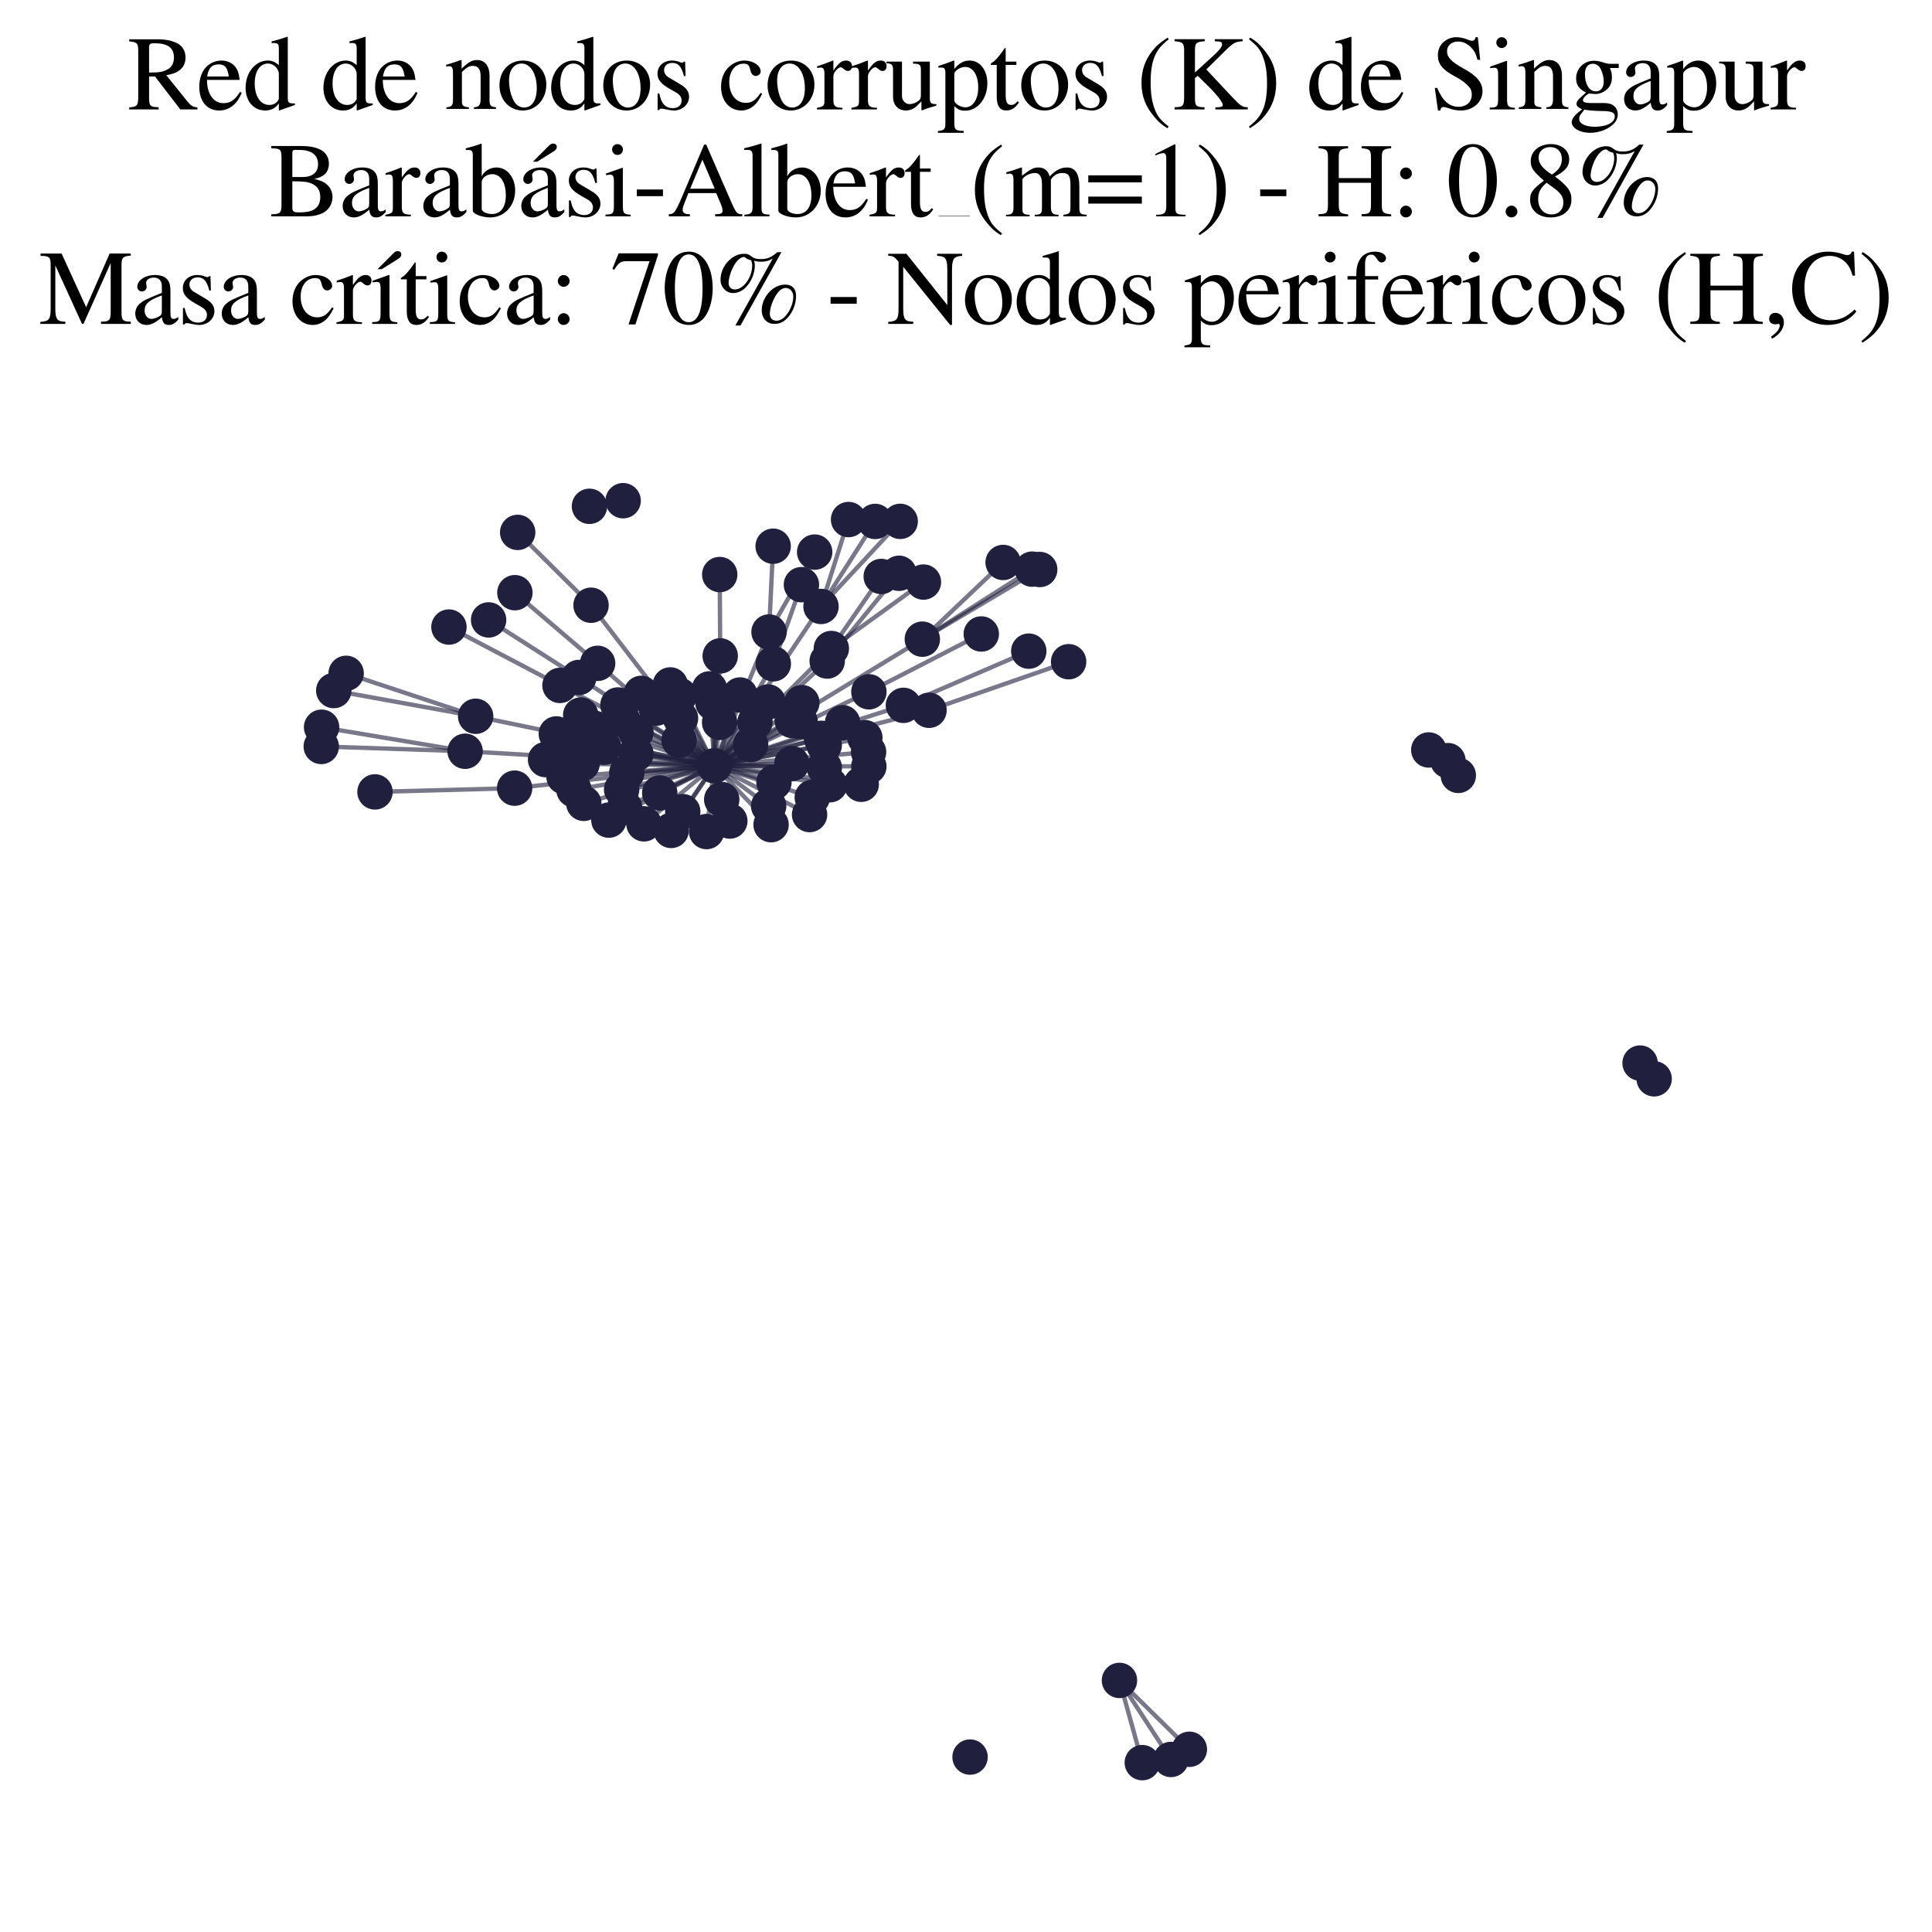 <?xml version="1.0" encoding="utf-8" standalone="no"?>
<!DOCTYPE svg PUBLIC "-//W3C//DTD SVG 1.1//EN"
  "http://www.w3.org/Graphics/SVG/1.1/DTD/svg11.dtd">
<svg xmlns:xlink="http://www.w3.org/1999/xlink" width="178.023pt" height="178.045pt" viewBox="0 0 178.023 178.045" xmlns="http://www.w3.org/2000/svg" version="1.1">
 <defs>
  <style type="text/css">*{stroke-linejoin: round; stroke-linecap: butt}</style>
 </defs>
 <g id="figure_1">
  <g id="patch_1">
   <path d="M 0 178.045 
L 178.023 178.045 
L 178.023 0 
L 0 0 
z
" style="fill: #ffffff"/>
  </g>
  <g id="axes_1">
   <g id="LineCollection_1">
    <path d="M 65.82 70.562 
L 54.767 67.107 
" clip-path="url(#p4ec4b65a3a)" style="fill: none; stroke: #201f3d; stroke-opacity: 0.6; stroke-width: 0.4"/>
    <path d="M 65.82 70.562 
L 56.938 64.959 
" clip-path="url(#p4ec4b65a3a)" style="fill: none; stroke: #201f3d; stroke-opacity: 0.6; stroke-width: 0.4"/>
    <path d="M 65.82 70.562 
L 55.067 61.122 
" clip-path="url(#p4ec4b65a3a)" style="fill: none; stroke: #201f3d; stroke-opacity: 0.6; stroke-width: 0.4"/>
    <path d="M 65.82 70.562 
L 61.846 76.519 
" clip-path="url(#p4ec4b65a3a)" style="fill: none; stroke: #201f3d; stroke-opacity: 0.6; stroke-width: 0.4"/>
    <path d="M 65.82 70.562 
L 66.309 66.568 
" clip-path="url(#p4ec4b65a3a)" style="fill: none; stroke: #201f3d; stroke-opacity: 0.6; stroke-width: 0.4"/>
    <path d="M 65.82 70.562 
L 71.05 75.989 
" clip-path="url(#p4ec4b65a3a)" style="fill: none; stroke: #201f3d; stroke-opacity: 0.6; stroke-width: 0.4"/>
    <path d="M 65.82 70.562 
L 42.857 69.223 
" clip-path="url(#p4ec4b65a3a)" style="fill: none; stroke: #201f3d; stroke-opacity: 0.6; stroke-width: 0.4"/>
    <path d="M 65.82 70.562 
L 79.69 67.972 
" clip-path="url(#p4ec4b65a3a)" style="fill: none; stroke: #201f3d; stroke-opacity: 0.6; stroke-width: 0.4"/>
    <path d="M 65.82 70.562 
L 75.651 55.881 
" clip-path="url(#p4ec4b65a3a)" style="fill: none; stroke: #201f3d; stroke-opacity: 0.6; stroke-width: 0.4"/>
    <path d="M 65.82 70.562 
L 66.503 73.67 
" clip-path="url(#p4ec4b65a3a)" style="fill: none; stroke: #201f3d; stroke-opacity: 0.6; stroke-width: 0.4"/>
    <path d="M 65.82 70.562 
L 85.604 65.447 
" clip-path="url(#p4ec4b65a3a)" style="fill: none; stroke: #201f3d; stroke-opacity: 0.6; stroke-width: 0.4"/>
    <path d="M 65.82 70.562 
L 71.258 61.166 
" clip-path="url(#p4ec4b65a3a)" style="fill: none; stroke: #201f3d; stroke-opacity: 0.6; stroke-width: 0.4"/>
    <path d="M 65.82 70.562 
L 66.364 60.437 
" clip-path="url(#p4ec4b65a3a)" style="fill: none; stroke: #201f3d; stroke-opacity: 0.6; stroke-width: 0.4"/>
    <path d="M 65.82 70.562 
L 57.28 72.742 
" clip-path="url(#p4ec4b65a3a)" style="fill: none; stroke: #201f3d; stroke-opacity: 0.6; stroke-width: 0.4"/>
    <path d="M 65.82 70.562 
L 70.862 58.234 
" clip-path="url(#p4ec4b65a3a)" style="fill: none; stroke: #201f3d; stroke-opacity: 0.6; stroke-width: 0.4"/>
    <path d="M 65.82 70.562 
L 84.987 58.897 
" clip-path="url(#p4ec4b65a3a)" style="fill: none; stroke: #201f3d; stroke-opacity: 0.6; stroke-width: 0.4"/>
    <path d="M 65.82 70.562 
L 75.955 70.725 
" clip-path="url(#p4ec4b65a3a)" style="fill: none; stroke: #201f3d; stroke-opacity: 0.6; stroke-width: 0.4"/>
    <path d="M 65.82 70.562 
L 76.603 59.756 
" clip-path="url(#p4ec4b65a3a)" style="fill: none; stroke: #201f3d; stroke-opacity: 0.6; stroke-width: 0.4"/>
    <path d="M 65.82 70.562 
L 51.599 63.157 
" clip-path="url(#p4ec4b65a3a)" style="fill: none; stroke: #201f3d; stroke-opacity: 0.6; stroke-width: 0.4"/>
    <path d="M 65.82 70.562 
L 80.063 63.745 
" clip-path="url(#p4ec4b65a3a)" style="fill: none; stroke: #201f3d; stroke-opacity: 0.6; stroke-width: 0.4"/>
    <path d="M 65.82 70.562 
L 75.69 68.033 
" clip-path="url(#p4ec4b65a3a)" style="fill: none; stroke: #201f3d; stroke-opacity: 0.6; stroke-width: 0.4"/>
    <path d="M 65.82 70.562 
L 73.001 66.389 
" clip-path="url(#p4ec4b65a3a)" style="fill: none; stroke: #201f3d; stroke-opacity: 0.6; stroke-width: 0.4"/>
    <path d="M 65.82 70.562 
L 60.791 73.064 
" clip-path="url(#p4ec4b65a3a)" style="fill: none; stroke: #201f3d; stroke-opacity: 0.6; stroke-width: 0.4"/>
    <path d="M 65.82 70.562 
L 54.461 55.768 
" clip-path="url(#p4ec4b65a3a)" style="fill: none; stroke: #201f3d; stroke-opacity: 0.6; stroke-width: 0.4"/>
    <path d="M 65.82 70.562 
L 79.358 72.266 
" clip-path="url(#p4ec4b65a3a)" style="fill: none; stroke: #201f3d; stroke-opacity: 0.6; stroke-width: 0.4"/>
    <path d="M 65.82 70.562 
L 76.221 60.911 
" clip-path="url(#p4ec4b65a3a)" style="fill: none; stroke: #201f3d; stroke-opacity: 0.6; stroke-width: 0.4"/>
    <path d="M 65.82 70.562 
L 56.105 75.569 
" clip-path="url(#p4ec4b65a3a)" style="fill: none; stroke: #201f3d; stroke-opacity: 0.6; stroke-width: 0.4"/>
    <path d="M 65.82 70.562 
L 71.315 72.082 
" clip-path="url(#p4ec4b65a3a)" style="fill: none; stroke: #201f3d; stroke-opacity: 0.6; stroke-width: 0.4"/>
    <path d="M 65.82 70.562 
L 74.847 73.472 
" clip-path="url(#p4ec4b65a3a)" style="fill: none; stroke: #201f3d; stroke-opacity: 0.6; stroke-width: 0.4"/>
    <path d="M 65.82 70.562 
L 47.42 72.624 
" clip-path="url(#p4ec4b65a3a)" style="fill: none; stroke: #201f3d; stroke-opacity: 0.6; stroke-width: 0.4"/>
    <path d="M 65.82 70.562 
L 52.886 72.777 
" clip-path="url(#p4ec4b65a3a)" style="fill: none; stroke: #201f3d; stroke-opacity: 0.6; stroke-width: 0.4"/>
    <path d="M 65.82 70.562 
L 50.272 69.992 
" clip-path="url(#p4ec4b65a3a)" style="fill: none; stroke: #201f3d; stroke-opacity: 0.6; stroke-width: 0.4"/>
    <path d="M 65.82 70.562 
L 53.333 62.425 
" clip-path="url(#p4ec4b65a3a)" style="fill: none; stroke: #201f3d; stroke-opacity: 0.6; stroke-width: 0.4"/>
    <path d="M 65.82 70.562 
L 51.262 67.627 
" clip-path="url(#p4ec4b65a3a)" style="fill: none; stroke: #201f3d; stroke-opacity: 0.6; stroke-width: 0.4"/>
    <path d="M 65.82 70.562 
L 67.25 75.654 
" clip-path="url(#p4ec4b65a3a)" style="fill: none; stroke: #201f3d; stroke-opacity: 0.6; stroke-width: 0.4"/>
    <path d="M 65.82 70.562 
L 55.639 68.857 
" clip-path="url(#p4ec4b65a3a)" style="fill: none; stroke: #201f3d; stroke-opacity: 0.6; stroke-width: 0.4"/>
    <path d="M 65.82 70.562 
L 57.751 71.236 
" clip-path="url(#p4ec4b65a3a)" style="fill: none; stroke: #201f3d; stroke-opacity: 0.6; stroke-width: 0.4"/>
    <path d="M 65.82 70.562 
L 57.352 66.29 
" clip-path="url(#p4ec4b65a3a)" style="fill: none; stroke: #201f3d; stroke-opacity: 0.6; stroke-width: 0.4"/>
    <path d="M 65.82 70.562 
L 43.827 66 
" clip-path="url(#p4ec4b65a3a)" style="fill: none; stroke: #201f3d; stroke-opacity: 0.6; stroke-width: 0.4"/>
    <path d="M 65.82 70.562 
L 53.794 74.023 
" clip-path="url(#p4ec4b65a3a)" style="fill: none; stroke: #201f3d; stroke-opacity: 0.6; stroke-width: 0.4"/>
    <path d="M 65.82 70.562 
L 83.243 64.994 
" clip-path="url(#p4ec4b65a3a)" style="fill: none; stroke: #201f3d; stroke-opacity: 0.6; stroke-width: 0.4"/>
    <path d="M 65.82 70.562 
L 72.966 70.362 
" clip-path="url(#p4ec4b65a3a)" style="fill: none; stroke: #201f3d; stroke-opacity: 0.6; stroke-width: 0.4"/>
    <path d="M 65.82 70.562 
L 65.693 64.761 
" clip-path="url(#p4ec4b65a3a)" style="fill: none; stroke: #201f3d; stroke-opacity: 0.6; stroke-width: 0.4"/>
    <path d="M 65.82 70.562 
L 73.887 64.744 
" clip-path="url(#p4ec4b65a3a)" style="fill: none; stroke: #201f3d; stroke-opacity: 0.6; stroke-width: 0.4"/>
    <path d="M 65.82 70.562 
L 51.972 71.571 
" clip-path="url(#p4ec4b65a3a)" style="fill: none; stroke: #201f3d; stroke-opacity: 0.6; stroke-width: 0.4"/>
    <path d="M 65.82 70.562 
L 77.638 66.593 
" clip-path="url(#p4ec4b65a3a)" style="fill: none; stroke: #201f3d; stroke-opacity: 0.6; stroke-width: 0.4"/>
    <path d="M 65.82 70.562 
L 58.6 69.462 
" clip-path="url(#p4ec4b65a3a)" style="fill: none; stroke: #201f3d; stroke-opacity: 0.6; stroke-width: 0.4"/>
    <path d="M 65.82 70.562 
L 61.762 63.111 
" clip-path="url(#p4ec4b65a3a)" style="fill: none; stroke: #201f3d; stroke-opacity: 0.6; stroke-width: 0.4"/>
    <path d="M 65.82 70.562 
L 68.19 64.039 
" clip-path="url(#p4ec4b65a3a)" style="fill: none; stroke: #201f3d; stroke-opacity: 0.6; stroke-width: 0.4"/>
    <path d="M 65.82 70.562 
L 60.463 65.253 
" clip-path="url(#p4ec4b65a3a)" style="fill: none; stroke: #201f3d; stroke-opacity: 0.6; stroke-width: 0.4"/>
    <path d="M 65.82 70.562 
L 62.708 66.178 
" clip-path="url(#p4ec4b65a3a)" style="fill: none; stroke: #201f3d; stroke-opacity: 0.6; stroke-width: 0.4"/>
    <path d="M 65.82 70.562 
L 76.464 72.313 
" clip-path="url(#p4ec4b65a3a)" style="fill: none; stroke: #201f3d; stroke-opacity: 0.6; stroke-width: 0.4"/>
    <path d="M 65.82 70.562 
L 73.728 66.5 
" clip-path="url(#p4ec4b65a3a)" style="fill: none; stroke: #201f3d; stroke-opacity: 0.6; stroke-width: 0.4"/>
    <path d="M 65.82 70.562 
L 65.378 63.474 
" clip-path="url(#p4ec4b65a3a)" style="fill: none; stroke: #201f3d; stroke-opacity: 0.6; stroke-width: 0.4"/>
    <path d="M 65.82 70.562 
L 80.034 69.287 
" clip-path="url(#p4ec4b65a3a)" style="fill: none; stroke: #201f3d; stroke-opacity: 0.6; stroke-width: 0.4"/>
    <path d="M 65.82 70.562 
L 59.338 75.911 
" clip-path="url(#p4ec4b65a3a)" style="fill: none; stroke: #201f3d; stroke-opacity: 0.6; stroke-width: 0.4"/>
    <path d="M 65.82 70.562 
L 62.913 74.79 
" clip-path="url(#p4ec4b65a3a)" style="fill: none; stroke: #201f3d; stroke-opacity: 0.6; stroke-width: 0.4"/>
    <path d="M 65.82 70.562 
L 70.772 64.681 
" clip-path="url(#p4ec4b65a3a)" style="fill: none; stroke: #201f3d; stroke-opacity: 0.6; stroke-width: 0.4"/>
    <path d="M 65.82 70.562 
L 52.529 68.742 
" clip-path="url(#p4ec4b65a3a)" style="fill: none; stroke: #201f3d; stroke-opacity: 0.6; stroke-width: 0.4"/>
    <path d="M 65.82 70.562 
L 74.597 75.056 
" clip-path="url(#p4ec4b65a3a)" style="fill: none; stroke: #201f3d; stroke-opacity: 0.6; stroke-width: 0.4"/>
    <path d="M 65.82 70.562 
L 53.508 65.888 
" clip-path="url(#p4ec4b65a3a)" style="fill: none; stroke: #201f3d; stroke-opacity: 0.6; stroke-width: 0.4"/>
    <path d="M 65.82 70.562 
L 75.947 68.668 
" clip-path="url(#p4ec4b65a3a)" style="fill: none; stroke: #201f3d; stroke-opacity: 0.6; stroke-width: 0.4"/>
    <path d="M 65.82 70.562 
L 59.092 63.89 
" clip-path="url(#p4ec4b65a3a)" style="fill: none; stroke: #201f3d; stroke-opacity: 0.6; stroke-width: 0.4"/>
    <path d="M 65.82 70.562 
L 69.168 68.612 
" clip-path="url(#p4ec4b65a3a)" style="fill: none; stroke: #201f3d; stroke-opacity: 0.6; stroke-width: 0.4"/>
    <path d="M 65.82 70.562 
L 62.574 68.216 
" clip-path="url(#p4ec4b65a3a)" style="fill: none; stroke: #201f3d; stroke-opacity: 0.6; stroke-width: 0.4"/>
    <path d="M 65.82 70.562 
L 58.599 67.487 
" clip-path="url(#p4ec4b65a3a)" style="fill: none; stroke: #201f3d; stroke-opacity: 0.6; stroke-width: 0.4"/>
    <path d="M 65.82 70.562 
L 70.828 74.262 
" clip-path="url(#p4ec4b65a3a)" style="fill: none; stroke: #201f3d; stroke-opacity: 0.6; stroke-width: 0.4"/>
    <path d="M 65.82 70.562 
L 62.62 64.081 
" clip-path="url(#p4ec4b65a3a)" style="fill: none; stroke: #201f3d; stroke-opacity: 0.6; stroke-width: 0.4"/>
    <path d="M 65.82 70.562 
L 80.06 70.62 
" clip-path="url(#p4ec4b65a3a)" style="fill: none; stroke: #201f3d; stroke-opacity: 0.6; stroke-width: 0.4"/>
    <path d="M 65.82 70.562 
L 69.565 66.541 
" clip-path="url(#p4ec4b65a3a)" style="fill: none; stroke: #201f3d; stroke-opacity: 0.6; stroke-width: 0.4"/>
    <path d="M 65.82 70.562 
L 57.558 74.408 
" clip-path="url(#p4ec4b65a3a)" style="fill: none; stroke: #201f3d; stroke-opacity: 0.6; stroke-width: 0.4"/>
    <path d="M 65.82 70.562 
L 53.635 70.38 
" clip-path="url(#p4ec4b65a3a)" style="fill: none; stroke: #201f3d; stroke-opacity: 0.6; stroke-width: 0.4"/>
    <path d="M 65.82 70.562 
L 65.106 76.623 
" clip-path="url(#p4ec4b65a3a)" style="fill: none; stroke: #201f3d; stroke-opacity: 0.6; stroke-width: 0.4"/>
    <path d="M 90.42 58.417 
L 80.063 63.745 
" clip-path="url(#p4ec4b65a3a)" style="fill: none; stroke: #201f3d; stroke-opacity: 0.6; stroke-width: 0.4"/>
    <path d="M 55.067 61.122 
L 47.443 54.613 
" clip-path="url(#p4ec4b65a3a)" style="fill: none; stroke: #201f3d; stroke-opacity: 0.6; stroke-width: 0.4"/>
    <path d="M 107.897 162.125 
L 103.153 154.841 
" clip-path="url(#p4ec4b65a3a)" style="fill: none; stroke: #201f3d; stroke-opacity: 0.6; stroke-width: 0.4"/>
    <path d="M 42.857 69.223 
L 29.602 68.782 
" clip-path="url(#p4ec4b65a3a)" style="fill: none; stroke: #201f3d; stroke-opacity: 0.6; stroke-width: 0.4"/>
    <path d="M 42.857 69.223 
L 29.632 67.01 
" clip-path="url(#p4ec4b65a3a)" style="fill: none; stroke: #201f3d; stroke-opacity: 0.6; stroke-width: 0.4"/>
    <path d="M 95.108 52.443 
L 84.987 58.897 
" clip-path="url(#p4ec4b65a3a)" style="fill: none; stroke: #201f3d; stroke-opacity: 0.6; stroke-width: 0.4"/>
    <path d="M 103.153 154.841 
L 109.593 161.187 
" clip-path="url(#p4ec4b65a3a)" style="fill: none; stroke: #201f3d; stroke-opacity: 0.6; stroke-width: 0.4"/>
    <path d="M 103.153 154.841 
L 105.257 162.418 
" clip-path="url(#p4ec4b65a3a)" style="fill: none; stroke: #201f3d; stroke-opacity: 0.6; stroke-width: 0.4"/>
    <path d="M 75.651 55.881 
L 80.639 48.048 
" clip-path="url(#p4ec4b65a3a)" style="fill: none; stroke: #201f3d; stroke-opacity: 0.6; stroke-width: 0.4"/>
    <path d="M 75.651 55.881 
L 82.949 48.041 
" clip-path="url(#p4ec4b65a3a)" style="fill: none; stroke: #201f3d; stroke-opacity: 0.6; stroke-width: 0.4"/>
    <path d="M 75.651 55.881 
L 78.19 47.873 
" clip-path="url(#p4ec4b65a3a)" style="fill: none; stroke: #201f3d; stroke-opacity: 0.6; stroke-width: 0.4"/>
    <path d="M 92.433 51.827 
L 84.987 58.897 
" clip-path="url(#p4ec4b65a3a)" style="fill: none; stroke: #201f3d; stroke-opacity: 0.6; stroke-width: 0.4"/>
    <path d="M 85.604 65.447 
L 98.468 60.973 
" clip-path="url(#p4ec4b65a3a)" style="fill: none; stroke: #201f3d; stroke-opacity: 0.6; stroke-width: 0.4"/>
    <path d="M 71.258 61.166 
L 73.847 53.875 
" clip-path="url(#p4ec4b65a3a)" style="fill: none; stroke: #201f3d; stroke-opacity: 0.6; stroke-width: 0.4"/>
    <path d="M 66.364 60.437 
L 66.319 52.94 
" clip-path="url(#p4ec4b65a3a)" style="fill: none; stroke: #201f3d; stroke-opacity: 0.6; stroke-width: 0.4"/>
    <path d="M 94.795 59.999 
L 83.243 64.994 
" clip-path="url(#p4ec4b65a3a)" style="fill: none; stroke: #201f3d; stroke-opacity: 0.6; stroke-width: 0.4"/>
    <path d="M 82.84 52.824 
L 76.221 60.911 
" clip-path="url(#p4ec4b65a3a)" style="fill: none; stroke: #201f3d; stroke-opacity: 0.6; stroke-width: 0.4"/>
    <path d="M 31.896 62.044 
L 43.827 66 
" clip-path="url(#p4ec4b65a3a)" style="fill: none; stroke: #201f3d; stroke-opacity: 0.6; stroke-width: 0.4"/>
    <path d="M 70.862 58.234 
L 75.066 50.872 
" clip-path="url(#p4ec4b65a3a)" style="fill: none; stroke: #201f3d; stroke-opacity: 0.6; stroke-width: 0.4"/>
    <path d="M 70.862 58.234 
L 71.241 50.33 
" clip-path="url(#p4ec4b65a3a)" style="fill: none; stroke: #201f3d; stroke-opacity: 0.6; stroke-width: 0.4"/>
    <path d="M 84.987 58.897 
L 95.804 52.476 
" clip-path="url(#p4ec4b65a3a)" style="fill: none; stroke: #201f3d; stroke-opacity: 0.6; stroke-width: 0.4"/>
    <path d="M 76.603 59.756 
L 85.089 53.633 
" clip-path="url(#p4ec4b65a3a)" style="fill: none; stroke: #201f3d; stroke-opacity: 0.6; stroke-width: 0.4"/>
    <path d="M 76.603 59.756 
L 81.201 53.119 
" clip-path="url(#p4ec4b65a3a)" style="fill: none; stroke: #201f3d; stroke-opacity: 0.6; stroke-width: 0.4"/>
    <path d="M 51.599 63.157 
L 41.368 57.779 
" clip-path="url(#p4ec4b65a3a)" style="fill: none; stroke: #201f3d; stroke-opacity: 0.6; stroke-width: 0.4"/>
    <path d="M 45.022 57.121 
L 53.333 62.425 
" clip-path="url(#p4ec4b65a3a)" style="fill: none; stroke: #201f3d; stroke-opacity: 0.6; stroke-width: 0.4"/>
    <path d="M 54.461 55.768 
L 47.701 49.057 
" clip-path="url(#p4ec4b65a3a)" style="fill: none; stroke: #201f3d; stroke-opacity: 0.6; stroke-width: 0.4"/>
    <path d="M 47.42 72.624 
L 34.553 72.97 
" clip-path="url(#p4ec4b65a3a)" style="fill: none; stroke: #201f3d; stroke-opacity: 0.6; stroke-width: 0.4"/>
    <path d="M 43.827 66 
L 30.754 63.63 
" clip-path="url(#p4ec4b65a3a)" style="fill: none; stroke: #201f3d; stroke-opacity: 0.6; stroke-width: 0.4"/>
   </g>
   <g id="PathCollection_1">
    <defs>
     <path id="m2023d5aaf2" d="M 0 1.581 
C 0.419 1.581 0.822 1.415 1.118 1.118 
C 1.415 0.822 1.581 0.419 1.581 0 
C 1.581 -0.419 1.415 -0.822 1.118 -1.118 
C 0.822 -1.415 0.419 -1.581 0 -1.581 
C -0.419 -1.581 -0.822 -1.415 -1.118 -1.118 
C -1.415 -0.822 -1.581 -0.419 -1.581 0 
C -1.581 0.419 -1.415 0.822 -1.118 1.118 
C -0.822 1.415 -0.419 1.581 0 1.581 
z
" style="stroke: #201f3d; stroke-width: 0.1"/>
    </defs>
    <g clip-path="url(#p4ec4b65a3a)">
     <use xlink:href="#m2023d5aaf2" x="69.565" y="66.541" style="fill: #201f3d; stroke: #201f3d; stroke-width: 0.1"/>
     <use xlink:href="#m2023d5aaf2" x="151.124" y="97.957" style="fill: #201f3d; stroke: #201f3d; stroke-width: 0.1"/>
     <use xlink:href="#m2023d5aaf2" x="80.639" y="48.048" style="fill: #201f3d; stroke: #201f3d; stroke-width: 0.1"/>
     <use xlink:href="#m2023d5aaf2" x="73.728" y="66.5" style="fill: #201f3d; stroke: #201f3d; stroke-width: 0.1"/>
     <use xlink:href="#m2023d5aaf2" x="80.063" y="63.745" style="fill: #201f3d; stroke: #201f3d; stroke-width: 0.1"/>
     <use xlink:href="#m2023d5aaf2" x="75.69" y="68.033" style="fill: #201f3d; stroke: #201f3d; stroke-width: 0.1"/>
     <use xlink:href="#m2023d5aaf2" x="58.599" y="67.487" style="fill: #201f3d; stroke: #201f3d; stroke-width: 0.1"/>
     <use xlink:href="#m2023d5aaf2" x="53.794" y="74.023" style="fill: #201f3d; stroke: #201f3d; stroke-width: 0.1"/>
     <use xlink:href="#m2023d5aaf2" x="61.762" y="63.111" style="fill: #201f3d; stroke: #201f3d; stroke-width: 0.1"/>
     <use xlink:href="#m2023d5aaf2" x="54.316" y="46.654" style="fill: #201f3d; stroke: #201f3d; stroke-width: 0.1"/>
     <use xlink:href="#m2023d5aaf2" x="60.463" y="65.253" style="fill: #201f3d; stroke: #201f3d; stroke-width: 0.1"/>
     <use xlink:href="#m2023d5aaf2" x="76.464" y="72.313" style="fill: #201f3d; stroke: #201f3d; stroke-width: 0.1"/>
     <use xlink:href="#m2023d5aaf2" x="82.84" y="52.824" style="fill: #201f3d; stroke: #201f3d; stroke-width: 0.1"/>
     <use xlink:href="#m2023d5aaf2" x="131.654" y="69.104" style="fill: #201f3d; stroke: #201f3d; stroke-width: 0.1"/>
     <use xlink:href="#m2023d5aaf2" x="34.553" y="72.97" style="fill: #201f3d; stroke: #201f3d; stroke-width: 0.1"/>
     <use xlink:href="#m2023d5aaf2" x="41.368" y="57.779" style="fill: #201f3d; stroke: #201f3d; stroke-width: 0.1"/>
     <use xlink:href="#m2023d5aaf2" x="47.443" y="54.613" style="fill: #201f3d; stroke: #201f3d; stroke-width: 0.1"/>
     <use xlink:href="#m2023d5aaf2" x="92.433" y="51.827" style="fill: #201f3d; stroke: #201f3d; stroke-width: 0.1"/>
     <use xlink:href="#m2023d5aaf2" x="71.05" y="75.989" style="fill: #201f3d; stroke: #201f3d; stroke-width: 0.1"/>
     <use xlink:href="#m2023d5aaf2" x="79.358" y="72.266" style="fill: #201f3d; stroke: #201f3d; stroke-width: 0.1"/>
     <use xlink:href="#m2023d5aaf2" x="45.022" y="57.121" style="fill: #201f3d; stroke: #201f3d; stroke-width: 0.1"/>
     <use xlink:href="#m2023d5aaf2" x="30.754" y="63.63" style="fill: #201f3d; stroke: #201f3d; stroke-width: 0.1"/>
     <use xlink:href="#m2023d5aaf2" x="57.751" y="71.236" style="fill: #201f3d; stroke: #201f3d; stroke-width: 0.1"/>
     <use xlink:href="#m2023d5aaf2" x="67.25" y="75.654" style="fill: #201f3d; stroke: #201f3d; stroke-width: 0.1"/>
     <use xlink:href="#m2023d5aaf2" x="105.257" y="162.418" style="fill: #201f3d; stroke: #201f3d; stroke-width: 0.1"/>
     <use xlink:href="#m2023d5aaf2" x="43.827" y="66" style="fill: #201f3d; stroke: #201f3d; stroke-width: 0.1"/>
     <use xlink:href="#m2023d5aaf2" x="65.106" y="76.623" style="fill: #201f3d; stroke: #201f3d; stroke-width: 0.1"/>
     <use xlink:href="#m2023d5aaf2" x="74.847" y="73.472" style="fill: #201f3d; stroke: #201f3d; stroke-width: 0.1"/>
     <use xlink:href="#m2023d5aaf2" x="56.105" y="75.569" style="fill: #201f3d; stroke: #201f3d; stroke-width: 0.1"/>
     <use xlink:href="#m2023d5aaf2" x="70.862" y="58.234" style="fill: #201f3d; stroke: #201f3d; stroke-width: 0.1"/>
     <use xlink:href="#m2023d5aaf2" x="76.221" y="60.911" style="fill: #201f3d; stroke: #201f3d; stroke-width: 0.1"/>
     <use xlink:href="#m2023d5aaf2" x="57.418" y="46.137" style="fill: #201f3d; stroke: #201f3d; stroke-width: 0.1"/>
     <use xlink:href="#m2023d5aaf2" x="66.319" y="52.94" style="fill: #201f3d; stroke: #201f3d; stroke-width: 0.1"/>
     <use xlink:href="#m2023d5aaf2" x="107.897" y="162.125" style="fill: #201f3d; stroke: #201f3d; stroke-width: 0.1"/>
     <use xlink:href="#m2023d5aaf2" x="71.258" y="61.166" style="fill: #201f3d; stroke: #201f3d; stroke-width: 0.1"/>
     <use xlink:href="#m2023d5aaf2" x="65.693" y="64.761" style="fill: #201f3d; stroke: #201f3d; stroke-width: 0.1"/>
     <use xlink:href="#m2023d5aaf2" x="89.385" y="161.905" style="fill: #201f3d; stroke: #201f3d; stroke-width: 0.1"/>
     <use xlink:href="#m2023d5aaf2" x="29.602" y="68.782" style="fill: #201f3d; stroke: #201f3d; stroke-width: 0.1"/>
     <use xlink:href="#m2023d5aaf2" x="56.938" y="64.959" style="fill: #201f3d; stroke: #201f3d; stroke-width: 0.1"/>
     <use xlink:href="#m2023d5aaf2" x="54.767" y="67.107" style="fill: #201f3d; stroke: #201f3d; stroke-width: 0.1"/>
     <use xlink:href="#m2023d5aaf2" x="75.947" y="68.668" style="fill: #201f3d; stroke: #201f3d; stroke-width: 0.1"/>
     <use xlink:href="#m2023d5aaf2" x="75.955" y="70.725" style="fill: #201f3d; stroke: #201f3d; stroke-width: 0.1"/>
     <use xlink:href="#m2023d5aaf2" x="55.067" y="61.122" style="fill: #201f3d; stroke: #201f3d; stroke-width: 0.1"/>
     <use xlink:href="#m2023d5aaf2" x="78.19" y="47.873" style="fill: #201f3d; stroke: #201f3d; stroke-width: 0.1"/>
     <use xlink:href="#m2023d5aaf2" x="69.168" y="68.612" style="fill: #201f3d; stroke: #201f3d; stroke-width: 0.1"/>
     <use xlink:href="#m2023d5aaf2" x="85.604" y="65.447" style="fill: #201f3d; stroke: #201f3d; stroke-width: 0.1"/>
     <use xlink:href="#m2023d5aaf2" x="62.62" y="64.081" style="fill: #201f3d; stroke: #201f3d; stroke-width: 0.1"/>
     <use xlink:href="#m2023d5aaf2" x="47.42" y="72.624" style="fill: #201f3d; stroke: #201f3d; stroke-width: 0.1"/>
     <use xlink:href="#m2023d5aaf2" x="59.338" y="75.911" style="fill: #201f3d; stroke: #201f3d; stroke-width: 0.1"/>
     <use xlink:href="#m2023d5aaf2" x="103.153" y="154.841" style="fill: #201f3d; stroke: #201f3d; stroke-width: 0.1"/>
     <use xlink:href="#m2023d5aaf2" x="61.846" y="76.519" style="fill: #201f3d; stroke: #201f3d; stroke-width: 0.1"/>
     <use xlink:href="#m2023d5aaf2" x="133.419" y="70.088" style="fill: #201f3d; stroke: #201f3d; stroke-width: 0.1"/>
     <use xlink:href="#m2023d5aaf2" x="82.949" y="48.041" style="fill: #201f3d; stroke: #201f3d; stroke-width: 0.1"/>
     <use xlink:href="#m2023d5aaf2" x="31.896" y="62.044" style="fill: #201f3d; stroke: #201f3d; stroke-width: 0.1"/>
     <use xlink:href="#m2023d5aaf2" x="50.272" y="69.992" style="fill: #201f3d; stroke: #201f3d; stroke-width: 0.1"/>
     <use xlink:href="#m2023d5aaf2" x="73.001" y="66.389" style="fill: #201f3d; stroke: #201f3d; stroke-width: 0.1"/>
     <use xlink:href="#m2023d5aaf2" x="66.364" y="60.437" style="fill: #201f3d; stroke: #201f3d; stroke-width: 0.1"/>
     <use xlink:href="#m2023d5aaf2" x="83.243" y="64.994" style="fill: #201f3d; stroke: #201f3d; stroke-width: 0.1"/>
     <use xlink:href="#m2023d5aaf2" x="72.966" y="70.362" style="fill: #201f3d; stroke: #201f3d; stroke-width: 0.1"/>
     <use xlink:href="#m2023d5aaf2" x="70.828" y="74.262" style="fill: #201f3d; stroke: #201f3d; stroke-width: 0.1"/>
     <use xlink:href="#m2023d5aaf2" x="68.19" y="64.039" style="fill: #201f3d; stroke: #201f3d; stroke-width: 0.1"/>
     <use xlink:href="#m2023d5aaf2" x="51.262" y="67.627" style="fill: #201f3d; stroke: #201f3d; stroke-width: 0.1"/>
     <use xlink:href="#m2023d5aaf2" x="62.708" y="66.178" style="fill: #201f3d; stroke: #201f3d; stroke-width: 0.1"/>
     <use xlink:href="#m2023d5aaf2" x="51.599" y="63.157" style="fill: #201f3d; stroke: #201f3d; stroke-width: 0.1"/>
     <use xlink:href="#m2023d5aaf2" x="53.333" y="62.425" style="fill: #201f3d; stroke: #201f3d; stroke-width: 0.1"/>
     <use xlink:href="#m2023d5aaf2" x="84.987" y="58.897" style="fill: #201f3d; stroke: #201f3d; stroke-width: 0.1"/>
     <use xlink:href="#m2023d5aaf2" x="65.378" y="63.474" style="fill: #201f3d; stroke: #201f3d; stroke-width: 0.1"/>
     <use xlink:href="#m2023d5aaf2" x="52.886" y="72.777" style="fill: #201f3d; stroke: #201f3d; stroke-width: 0.1"/>
     <use xlink:href="#m2023d5aaf2" x="80.06" y="70.62" style="fill: #201f3d; stroke: #201f3d; stroke-width: 0.1"/>
     <use xlink:href="#m2023d5aaf2" x="73.887" y="64.744" style="fill: #201f3d; stroke: #201f3d; stroke-width: 0.1"/>
     <use xlink:href="#m2023d5aaf2" x="52.529" y="68.742" style="fill: #201f3d; stroke: #201f3d; stroke-width: 0.1"/>
     <use xlink:href="#m2023d5aaf2" x="79.69" y="67.972" style="fill: #201f3d; stroke: #201f3d; stroke-width: 0.1"/>
     <use xlink:href="#m2023d5aaf2" x="53.635" y="70.38" style="fill: #201f3d; stroke: #201f3d; stroke-width: 0.1"/>
     <use xlink:href="#m2023d5aaf2" x="55.639" y="68.857" style="fill: #201f3d; stroke: #201f3d; stroke-width: 0.1"/>
     <use xlink:href="#m2023d5aaf2" x="51.972" y="71.571" style="fill: #201f3d; stroke: #201f3d; stroke-width: 0.1"/>
     <use xlink:href="#m2023d5aaf2" x="81.201" y="53.119" style="fill: #201f3d; stroke: #201f3d; stroke-width: 0.1"/>
     <use xlink:href="#m2023d5aaf2" x="73.847" y="53.875" style="fill: #201f3d; stroke: #201f3d; stroke-width: 0.1"/>
     <use xlink:href="#m2023d5aaf2" x="29.632" y="67.01" style="fill: #201f3d; stroke: #201f3d; stroke-width: 0.1"/>
     <use xlink:href="#m2023d5aaf2" x="57.558" y="74.408" style="fill: #201f3d; stroke: #201f3d; stroke-width: 0.1"/>
     <use xlink:href="#m2023d5aaf2" x="54.461" y="55.768" style="fill: #201f3d; stroke: #201f3d; stroke-width: 0.1"/>
     <use xlink:href="#m2023d5aaf2" x="71.241" y="50.33" style="fill: #201f3d; stroke: #201f3d; stroke-width: 0.1"/>
     <use xlink:href="#m2023d5aaf2" x="60.791" y="73.064" style="fill: #201f3d; stroke: #201f3d; stroke-width: 0.1"/>
     <use xlink:href="#m2023d5aaf2" x="74.597" y="75.056" style="fill: #201f3d; stroke: #201f3d; stroke-width: 0.1"/>
     <use xlink:href="#m2023d5aaf2" x="57.28" y="72.742" style="fill: #201f3d; stroke: #201f3d; stroke-width: 0.1"/>
     <use xlink:href="#m2023d5aaf2" x="59.092" y="63.89" style="fill: #201f3d; stroke: #201f3d; stroke-width: 0.1"/>
     <use xlink:href="#m2023d5aaf2" x="94.795" y="59.999" style="fill: #201f3d; stroke: #201f3d; stroke-width: 0.1"/>
     <use xlink:href="#m2023d5aaf2" x="90.42" y="58.417" style="fill: #201f3d; stroke: #201f3d; stroke-width: 0.1"/>
     <use xlink:href="#m2023d5aaf2" x="62.913" y="74.79" style="fill: #201f3d; stroke: #201f3d; stroke-width: 0.1"/>
     <use xlink:href="#m2023d5aaf2" x="57.352" y="66.29" style="fill: #201f3d; stroke: #201f3d; stroke-width: 0.1"/>
     <use xlink:href="#m2023d5aaf2" x="66.309" y="66.568" style="fill: #201f3d; stroke: #201f3d; stroke-width: 0.1"/>
     <use xlink:href="#m2023d5aaf2" x="134.374" y="71.448" style="fill: #201f3d; stroke: #201f3d; stroke-width: 0.1"/>
     <use xlink:href="#m2023d5aaf2" x="53.508" y="65.888" style="fill: #201f3d; stroke: #201f3d; stroke-width: 0.1"/>
     <use xlink:href="#m2023d5aaf2" x="75.651" y="55.881" style="fill: #201f3d; stroke: #201f3d; stroke-width: 0.1"/>
     <use xlink:href="#m2023d5aaf2" x="62.574" y="68.216" style="fill: #201f3d; stroke: #201f3d; stroke-width: 0.1"/>
     <use xlink:href="#m2023d5aaf2" x="77.638" y="66.593" style="fill: #201f3d; stroke: #201f3d; stroke-width: 0.1"/>
     <use xlink:href="#m2023d5aaf2" x="152.421" y="99.405" style="fill: #201f3d; stroke: #201f3d; stroke-width: 0.1"/>
     <use xlink:href="#m2023d5aaf2" x="42.857" y="69.223" style="fill: #201f3d; stroke: #201f3d; stroke-width: 0.1"/>
     <use xlink:href="#m2023d5aaf2" x="109.593" y="161.187" style="fill: #201f3d; stroke: #201f3d; stroke-width: 0.1"/>
     <use xlink:href="#m2023d5aaf2" x="80.034" y="69.287" style="fill: #201f3d; stroke: #201f3d; stroke-width: 0.1"/>
     <use xlink:href="#m2023d5aaf2" x="58.6" y="69.462" style="fill: #201f3d; stroke: #201f3d; stroke-width: 0.1"/>
     <use xlink:href="#m2023d5aaf2" x="98.468" y="60.973" style="fill: #201f3d; stroke: #201f3d; stroke-width: 0.1"/>
     <use xlink:href="#m2023d5aaf2" x="71.315" y="72.082" style="fill: #201f3d; stroke: #201f3d; stroke-width: 0.1"/>
     <use xlink:href="#m2023d5aaf2" x="76.603" y="59.756" style="fill: #201f3d; stroke: #201f3d; stroke-width: 0.1"/>
     <use xlink:href="#m2023d5aaf2" x="47.701" y="49.057" style="fill: #201f3d; stroke: #201f3d; stroke-width: 0.1"/>
     <use xlink:href="#m2023d5aaf2" x="95.108" y="52.443" style="fill: #201f3d; stroke: #201f3d; stroke-width: 0.1"/>
     <use xlink:href="#m2023d5aaf2" x="65.82" y="70.562" style="fill: #201f3d; stroke: #201f3d; stroke-width: 0.1"/>
     <use xlink:href="#m2023d5aaf2" x="95.804" y="52.476" style="fill: #201f3d; stroke: #201f3d; stroke-width: 0.1"/>
     <use xlink:href="#m2023d5aaf2" x="70.772" y="64.681" style="fill: #201f3d; stroke: #201f3d; stroke-width: 0.1"/>
     <use xlink:href="#m2023d5aaf2" x="75.066" y="50.872" style="fill: #201f3d; stroke: #201f3d; stroke-width: 0.1"/>
     <use xlink:href="#m2023d5aaf2" x="85.089" y="53.633" style="fill: #201f3d; stroke: #201f3d; stroke-width: 0.1"/>
     <use xlink:href="#m2023d5aaf2" x="66.503" y="73.67" style="fill: #201f3d; stroke: #201f3d; stroke-width: 0.1"/>
    </g>
   </g>
   <g id="text_1">
    <!-- Red de nodos corruptos (K) de Singapur -->
    <g transform="translate(11.739 10.084) scale(0.096 -0.096)">
     <defs>
      <path id="NimbusRomNo9L-Regu-52" d="M 4218 121 
C 3974 140 3846 205 3661 424 
L 2342 2061 
C 2771 2143 2963 2219 3174 2388 
C 3379 2553 3501 2818 3501 3113 
C 3501 3385 3418 3618 3251 3801 
C 3008 4059 2477 4224 1875 4224 
L 109 4224 
L 109 4102 
C 589 4051 653 3981 653 3528 
L 653 765 
C 653 236 589 159 109 121 
L 109 0 
L 1882 0 
L 1882 134 
C 1389 134 1306 219 1306 692 
L 1306 1984 
L 1664 1984 
L 3187 0 
L 4218 0 
L 4218 121 
z
M 1306 3762 
C 1306 3937 1376 3987 1632 3987 
C 2432 3987 2803 3716 2803 3123 
C 2803 2807 2669 2542 2438 2423 
C 2144 2258 1920 2221 1306 2221 
L 1306 3762 
z
" transform="scale(0.016)"/>
      <path id="NimbusRomNo9L-Regu-65" d="M 2611 1053 
C 2304 564 2029 378 1619 378 
C 1254 378 979 564 794 930 
C 678 1174 634 1386 621 1779 
L 2592 1779 
C 2541 2193 2477 2377 2317 2581 
C 2125 2811 1830 2944 1498 2944 
C 1178 2944 877 2829 634 2611 
C 333 2349 160 1894 160 1370 
C 160 486 621 -64 1357 -64 
C 1965 -64 2445 315 2714 1008 
L 2611 1053 
z
M 634 1984 
C 704 2479 922 2714 1312 2714 
C 1702 2714 1856 2535 1939 1984 
L 634 1984 
z
" transform="scale(0.016)"/>
      <path id="NimbusRomNo9L-Regu-64" d="M 2202 -64 
L 3142 269 
L 3142 365 
C 3027 365 3014 365 2995 365 
C 2765 365 2714 435 2714 731 
L 2714 4364 
L 2682 4377 
C 2374 4268 2150 4204 1741 4096 
L 1741 3994 
C 1792 4000 1830 4000 1882 4000 
C 2118 4000 2176 3936 2176 3672 
L 2176 2669 
C 1933 2874 1760 2944 1504 2944 
C 768 2944 173 2221 173 1312 
C 173 493 653 -64 1357 -64 
C 1715 -64 1958 64 2176 365 
L 2176 -45 
L 2202 -64 
z
M 2176 653 
C 2176 608 2131 531 2067 461 
C 1952 333 1792 269 1606 269 
C 1075 269 723 781 723 1568 
C 723 2291 1037 2765 1523 2765 
C 1862 2765 2176 2464 2176 2125 
L 2176 653 
z
" transform="scale(0.016)"/>
      <path id="NimbusRomNo9L-Regu-6e" d="M 102 2579 
C 141 2598 205 2605 275 2605 
C 454 2605 512 2509 512 2195 
L 512 608 
C 512 243 442 154 115 128 
L 115 32 
L 1472 32 
L 1472 128 
C 1146 154 1050 230 1050 461 
L 1050 2259 
C 1357 2547 1498 2624 1709 2624 
C 2022 2624 2176 2426 2176 2003 
L 2176 666 
C 2176 262 2093 154 1773 128 
L 1773 32 
L 3104 32 
L 3104 128 
C 2790 160 2714 237 2714 550 
L 2714 2016 
C 2714 2618 2432 2976 1958 2976 
C 1664 2976 1466 2867 1030 2458 
L 1030 2963 
L 986 2976 
C 672 2861 454 2790 102 2688 
L 102 2579 
z
" transform="scale(0.016)"/>
      <path id="NimbusRomNo9L-Regu-6f" d="M 1600 2944 
C 768 2944 186 2330 186 1446 
C 186 582 781 -64 1587 -64 
C 2394 -64 3008 614 3008 1498 
C 3008 2336 2419 2944 1600 2944 
z
M 1517 2765 
C 2054 2765 2432 2150 2432 1274 
C 2432 550 2144 115 1664 115 
C 1414 115 1178 269 1043 525 
C 864 858 762 1306 762 1760 
C 762 2368 1062 2765 1517 2765 
z
" transform="scale(0.016)"/>
      <path id="NimbusRomNo9L-Regu-73" d="M 2016 2010 
L 1990 2880 
L 1920 2880 
L 1907 2867 
C 1850 2822 1843 2816 1818 2816 
C 1779 2816 1715 2829 1645 2861 
C 1504 2915 1363 2944 1197 2944 
C 691 2944 326 2616 326 2154 
C 326 1796 531 1539 1075 1231 
L 1446 1020 
C 1670 892 1779 737 1779 539 
C 1779 256 1574 77 1248 77 
C 1030 77 832 159 710 298 
C 576 455 518 600 435 960 
L 333 960 
L 333 -39 
L 416 -39 
C 461 33 486 48 563 48 
C 621 48 710 35 858 -2 
C 1037 -39 1210 -64 1325 -64 
C 1818 -64 2227 308 2227 757 
C 2227 1077 2074 1289 1690 1520 
L 998 1930 
C 819 2033 723 2194 723 2367 
C 723 2624 922 2803 1216 2803 
C 1581 2803 1773 2583 1920 2010 
L 2016 2010 
z
" transform="scale(0.016)"/>
      <path id="NimbusRomNo9L-Regu-63" d="M 2547 998 
C 2240 550 2010 397 1645 397 
C 1062 397 653 909 653 1645 
C 653 2304 1005 2758 1523 2758 
C 1754 2758 1837 2688 1901 2451 
L 1939 2310 
C 1990 2131 2106 2016 2240 2016 
C 2406 2016 2547 2138 2547 2285 
C 2547 2643 2099 2944 1562 2944 
C 1248 2944 922 2816 659 2586 
C 339 2304 160 1869 160 1363 
C 160 531 666 -64 1376 -64 
C 1664 -64 1920 38 2150 237 
C 2323 390 2445 563 2637 941 
L 2547 998 
z
" transform="scale(0.016)"/>
      <path id="NimbusRomNo9L-Regu-72" d="M 45 2496 
C 134 2515 192 2522 269 2522 
C 429 2522 486 2419 486 2138 
L 486 538 
C 486 218 442 173 32 96 
L 32 0 
L 1568 0 
L 1568 102 
C 1133 102 1024 199 1024 565 
L 1024 2013 
C 1024 2219 1299 2541 1472 2541 
C 1510 2541 1568 2509 1638 2445 
C 1741 2355 1811 2317 1894 2317 
C 2048 2317 2144 2426 2144 2605 
C 2144 2816 2010 2944 1792 2944 
C 1523 2944 1338 2797 1024 2343 
L 1024 2931 
L 992 2944 
C 653 2803 422 2721 45 2599 
L 45 2496 
z
" transform="scale(0.016)"/>
      <path id="NimbusRomNo9L-Regu-75" d="M 3066 320 
L 3034 320 
C 2739 320 2669 390 2669 685 
L 2669 2880 
L 1658 2880 
L 1658 2758 
C 2054 2758 2131 2694 2131 2375 
L 2131 875 
C 2131 697 2099 607 2010 537 
C 1837 397 1638 320 1446 320 
C 1197 320 992 537 992 805 
L 992 2880 
L 58 2880 
L 58 2778 
C 365 2778 454 2682 454 2387 
L 454 770 
C 454 263 762 -64 1229 -64 
C 1466 -64 1715 38 1888 211 
L 2163 486 
L 2163 -45 
L 2189 -58 
C 2509 70 2739 141 3066 230 
L 3066 320 
z
" transform="scale(0.016)"/>
      <path id="NimbusRomNo9L-Regu-70" d="M 58 2516 
C 115 2522 160 2522 218 2522 
C 435 2522 480 2458 480 2155 
L 480 -855 
C 480 -1189 410 -1261 32 -1299 
L 32 -1408 
L 1581 -1408 
L 1581 -1293 
C 1101 -1293 1018 -1222 1018 -816 
L 1018 199 
C 1242 -13 1395 -77 1664 -77 
C 2419 -77 3008 643 3008 1575 
C 3008 2372 2560 2944 1939 2944 
C 1581 2944 1299 2784 1018 2438 
L 1018 2931 
L 979 2944 
C 634 2810 410 2726 58 2618 
L 58 2516 
z
M 1018 2136 
C 1018 2329 1376 2560 1670 2560 
C 2144 2560 2458 2071 2458 1324 
C 2458 611 2144 128 1683 128 
C 1382 128 1018 359 1018 552 
L 1018 2136 
z
" transform="scale(0.016)"/>
      <path id="NimbusRomNo9L-Regu-74" d="M 1632 2880 
L 986 2880 
L 986 3622 
C 986 3686 979 3706 941 3706 
C 896 3648 858 3590 813 3526 
C 570 3174 294 2867 192 2841 
C 122 2794 83 2748 83 2715 
C 83 2695 90 2682 109 2682 
L 448 2682 
L 448 751 
C 448 212 640 -64 1018 -64 
C 1331 -64 1574 90 1786 423 
L 1702 493 
C 1568 333 1459 269 1318 269 
C 1082 269 986 443 986 847 
L 986 2682 
L 1632 2682 
L 1632 2880 
z
" transform="scale(0.016)"/>
      <path id="NimbusRomNo9L-Regu-28" d="M 1888 4326 
C 1414 4019 1222 3853 986 3558 
C 531 3002 307 2362 307 1613 
C 307 800 544 173 1107 -480 
C 1370 -787 1536 -928 1869 -1133 
L 1946 -1030 
C 1434 -627 1254 -403 1082 77 
C 928 506 858 992 858 1632 
C 858 2304 941 2829 1114 3226 
C 1293 3622 1485 3853 1946 4224 
L 1888 4326 
z
" transform="scale(0.016)"/>
      <path id="NimbusRomNo9L-Regu-4b" d="M 2643 4109 
C 2720 4096 2784 4096 2810 4096 
C 3002 4096 3078 4045 3078 3917 
C 3078 3775 2931 3583 2579 3257 
L 1446 2224 
L 1446 3534 
C 1446 4000 1517 4071 2035 4109 
L 2035 4231 
L 218 4231 
L 218 4109 
C 717 4071 794 3988 794 3531 
L 794 750 
C 794 217 723 134 218 134 
L 218 0 
L 2022 0 
L 2022 134 
C 1523 134 1446 211 1446 683 
L 1446 1891 
L 1613 2026 
L 2291 1355 
C 2778 876 3123 422 3123 269 
C 3123 179 3034 134 2854 134 
C 2822 134 2752 134 2675 121 
L 2675 0 
L 4627 0 
L 4627 134 
C 4294 134 4205 198 3622 816 
L 2131 2409 
L 3347 3611 
C 3782 4026 3885 4077 4320 4109 
L 4320 4231 
L 2643 4231 
L 2643 4109 
z
" transform="scale(0.016)"/>
      <path id="NimbusRomNo9L-Regu-29" d="M 243 -1133 
C 717 -826 909 -659 1146 -365 
C 1600 192 1824 832 1824 1581 
C 1824 2400 1587 3021 1024 3674 
C 762 3981 595 4122 262 4326 
L 186 4224 
C 698 3821 870 3597 1050 3117 
C 1203 2688 1274 2202 1274 1562 
C 1274 896 1190 365 1018 -26 
C 838 -429 646 -659 186 -1030 
L 243 -1133 
z
" transform="scale(0.016)"/>
      <path id="NimbusRomNo9L-Regu-53" d="M 2861 4352 
L 2726 4352 
C 2701 4205 2630 4135 2522 4135 
C 2458 4135 2349 4160 2240 4212 
C 2003 4301 1766 4352 1562 4352 
C 1286 4352 1005 4244 794 4058 
C 570 3859 454 3590 454 3256 
C 454 2743 736 2385 1453 2006 
C 1914 1763 2246 1499 2406 1256 
C 2464 1173 2496 1038 2496 884 
C 2496 454 2176 160 1709 160 
C 1139 160 736 513 416 1296 
L 269 1296 
L 461 -64 
L 602 -64 
C 608 57 685 147 781 147 
C 851 147 960 122 1082 79 
C 1325 -14 1581 -64 1837 -64 
C 2573 -64 3142 442 3142 1101 
C 3142 1626 2790 2042 1946 2496 
C 1274 2868 1005 3149 1005 3495 
C 1005 3847 1274 4090 1670 4090 
C 1958 4090 2227 3968 2451 3738 
C 2650 3533 2739 3367 2842 2989 
L 3002 2989 
L 2861 4352 
z
" transform="scale(0.016)"/>
      <path id="NimbusRomNo9L-Regu-69" d="M 1120 2929 
L 128 2579 
L 128 2484 
L 179 2490 
C 256 2502 339 2509 397 2509 
C 550 2509 608 2406 608 2125 
L 608 640 
C 608 179 544 109 102 109 
L 102 0 
L 1619 0 
L 1619 96 
C 1197 128 1146 191 1146 650 
L 1146 2910 
L 1120 2929 
z
M 819 4352 
C 646 4352 499 4205 499 4026 
C 499 3847 640 3699 819 3699 
C 1005 3699 1152 3840 1152 4026 
C 1152 4205 1005 4352 819 4352 
z
" transform="scale(0.016)"/>
      <path id="NimbusRomNo9L-Regu-67" d="M 3008 2496 
L 3008 2746 
L 2515 2746 
C 2387 2746 2291 2763 2163 2802 
L 2022 2847 
C 1850 2903 1677 2931 1510 2931 
C 915 2931 442 2467 442 1881 
C 442 1476 614 1230 1037 1018 
C 915 906 800 799 762 768 
C 550 588 467 463 467 338 
C 467 206 544 131 806 6 
C 352 -329 179 -543 179 -781 
C 179 -1124 678 -1408 1286 -1408 
C 1766 -1408 2266 -1238 2598 -962 
C 2842 -759 2950 -548 2950 -299 
C 2950 108 2650 384 2176 384 
L 1350 384 
C 1011 384 851 443 851 548 
C 851 678 1062 908 1235 960 
C 1293 953 1338 947 1357 947 
C 1478 934 1562 928 1600 928 
C 1837 928 2093 1026 2291 1203 
C 2502 1387 2598 1617 2598 1945 
C 2598 2135 2566 2286 2477 2496 
L 3008 2496 
z
M 941 -13 
C 1152 -58 1664 -96 1978 -96 
C 2560 -96 2771 -180 2771 -414 
C 2771 -791 2285 -1043 1562 -1043 
C 998 -1043 627 -855 627 -570 
C 627 -420 672 -336 941 -13 
z
M 973 2145 
C 973 2526 1152 2752 1446 2752 
C 1645 2752 1811 2642 1914 2449 
C 2029 2223 2106 1927 2106 1675 
C 2106 1314 1920 1088 1626 1088 
C 1242 1088 973 1507 973 2126 
L 973 2145 
z
" transform="scale(0.016)"/>
      <path id="NimbusRomNo9L-Regu-61" d="M 2829 423 
C 2720 333 2643 301 2547 301 
C 2400 301 2355 390 2355 672 
L 2355 1920 
C 2355 2253 2323 2438 2227 2592 
C 2086 2822 1811 2944 1434 2944 
C 832 2944 358 2630 358 2227 
C 358 2080 486 1952 634 1952 
C 787 1952 922 2080 922 2221 
C 922 2246 915 2278 909 2323 
C 896 2381 890 2432 890 2477 
C 890 2650 1094 2790 1350 2790 
C 1664 2790 1837 2605 1837 2259 
L 1837 1869 
C 851 1472 742 1421 467 1178 
C 326 1050 237 832 237 621 
C 237 218 518 -64 909 -64 
C 1190 -64 1453 70 1843 403 
C 1875 70 1990 -64 2253 -64 
C 2470 -64 2605 13 2829 256 
L 2829 423 
z
M 1837 783 
C 1837 584 1805 526 1670 449 
C 1517 359 1338 301 1203 301 
C 979 301 800 520 800 796 
L 800 822 
C 800 1201 1062 1433 1837 1715 
L 1837 783 
z
" transform="scale(0.016)"/>
     </defs>
     <use xlink:href="#NimbusRomNo9L-Regu-52" transform="scale(0.996)"/>
     <use xlink:href="#NimbusRomNo9L-Regu-65" transform="translate(66.45 0) scale(0.996)"/>
     <use xlink:href="#NimbusRomNo9L-Regu-64" transform="translate(110.684 0) scale(0.996)"/>
     <use xlink:href="#NimbusRomNo9L-Regu-64" transform="translate(185.403 0) scale(0.996)"/>
     <use xlink:href="#NimbusRomNo9L-Regu-65" transform="translate(235.217 0) scale(0.996)"/>
     <use xlink:href="#NimbusRomNo9L-Regu-6e" transform="translate(304.357 0) scale(0.996)"/>
     <use xlink:href="#NimbusRomNo9L-Regu-6f" transform="translate(354.17 0) scale(0.996)"/>
     <use xlink:href="#NimbusRomNo9L-Regu-64" transform="translate(403.983 0) scale(0.996)"/>
     <use xlink:href="#NimbusRomNo9L-Regu-6f" transform="translate(453.796 0) scale(0.996)"/>
     <use xlink:href="#NimbusRomNo9L-Regu-73" transform="translate(503.61 0) scale(0.996)"/>
     <use xlink:href="#NimbusRomNo9L-Regu-63" transform="translate(567.27 0) scale(0.996)"/>
     <use xlink:href="#NimbusRomNo9L-Regu-6f" transform="translate(611.503 0) scale(0.996)"/>
     <use xlink:href="#NimbusRomNo9L-Regu-72" transform="translate(661.317 0) scale(0.996)"/>
     <use xlink:href="#NimbusRomNo9L-Regu-72" transform="translate(694.492 0) scale(0.996)"/>
     <use xlink:href="#NimbusRomNo9L-Regu-75" transform="translate(727.667 0) scale(0.996)"/>
     <use xlink:href="#NimbusRomNo9L-Regu-70" transform="translate(777.48 0) scale(0.996)"/>
     <use xlink:href="#NimbusRomNo9L-Regu-74" transform="translate(827.294 0) scale(0.996)"/>
     <use xlink:href="#NimbusRomNo9L-Regu-6f" transform="translate(854.989 0) scale(0.996)"/>
     <use xlink:href="#NimbusRomNo9L-Regu-73" transform="translate(904.802 0) scale(0.996)"/>
     <use xlink:href="#NimbusRomNo9L-Regu-28" transform="translate(968.462 0) scale(0.996)"/>
     <use xlink:href="#NimbusRomNo9L-Regu-4b" transform="translate(1001.637 0) scale(0.996)"/>
     <use xlink:href="#NimbusRomNo9L-Regu-29" transform="translate(1073.567 0) scale(0.996)"/>
     <use xlink:href="#NimbusRomNo9L-Regu-64" transform="translate(1131.649 0) scale(0.996)"/>
     <use xlink:href="#NimbusRomNo9L-Regu-65" transform="translate(1181.462 0) scale(0.996)"/>
     <use xlink:href="#NimbusRomNo9L-Regu-53" transform="translate(1250.603 0) scale(0.996)"/>
     <use xlink:href="#NimbusRomNo9L-Regu-69" transform="translate(1305.994 0) scale(0.996)"/>
     <use xlink:href="#NimbusRomNo9L-Regu-6e" transform="translate(1333.689 0) scale(0.996)"/>
     <use xlink:href="#NimbusRomNo9L-Regu-67" transform="translate(1383.503 0) scale(0.996)"/>
     <use xlink:href="#NimbusRomNo9L-Regu-61" transform="translate(1432.818 0) scale(0.996)"/>
     <use xlink:href="#NimbusRomNo9L-Regu-70" transform="translate(1477.052 0) scale(0.996)"/>
     <use xlink:href="#NimbusRomNo9L-Regu-75" transform="translate(1526.865 0) scale(0.996)"/>
     <use xlink:href="#NimbusRomNo9L-Regu-72" transform="translate(1576.678 0) scale(0.996)"/>
    </g>
    <!-- Barabási-Albert_(m=1) - H: 0.8\%  -->
    <g transform="translate(24.832 19.936) scale(0.096 -0.096)">
     <defs>
      <path id="NimbusRomNo9L-Regu-42" d="M 109 4237 
L 109 4096 
C 646 4096 723 4026 723 3548 
L 723 689 
C 723 212 640 128 109 128 
L 109 0 
L 2246 0 
C 2746 0 3200 136 3437 356 
C 3667 564 3795 855 3795 1165 
C 3795 1451 3680 1710 3482 1897 
C 3290 2072 3117 2150 2701 2253 
C 3034 2335 3168 2398 3322 2531 
C 3482 2671 3578 2903 3578 3163 
C 3578 3871 3008 4237 1901 4237 
L 109 4237 
z
M 1376 2112 
C 1997 2112 2291 2080 2522 1982 
C 2886 1827 3059 1568 3059 1159 
C 3059 809 2925 555 2669 406 
C 2464 290 2202 238 1779 238 
C 1466 238 1376 296 1376 504 
L 1376 2112 
z
M 1376 2368 
L 1376 3812 
C 1376 3944 1421 4001 1517 4001 
L 1798 4001 
C 2534 4001 2925 3699 2925 3137 
C 2925 2646 2586 2368 1984 2368 
L 1376 2368 
z
" transform="scale(0.016)"/>
      <path id="NimbusRomNo9L-Regu-62" d="M 979 4364 
L 947 4377 
C 678 4281 506 4230 205 4147 
L 19 4096 
L 19 3994 
C 58 4000 83 4000 128 4000 
C 384 4000 442 3942 442 3673 
L 442 347 
C 442 147 986 -64 1498 -64 
C 2342 -64 2995 640 2995 1555 
C 2995 2342 2509 2944 1869 2944 
C 1478 2944 1107 2714 979 2400 
L 979 4364 
z
M 979 2061 
C 979 2310 1280 2541 1613 2541 
C 2112 2541 2432 2042 2432 1261 
C 2432 550 2125 141 1600 141 
C 1267 141 979 288 979 448 
L 979 2061 
z
" transform="scale(0.016)"/>
      <path id="NimbusRomNo9L-Regu-b4" d="M 851 3264 
L 1837 3882 
C 1971 3964 2029 4047 2029 4148 
C 2029 4275 1946 4352 1805 4352 
C 1709 4352 1651 4320 1536 4206 
L 595 3264 
L 851 3264 
z
" transform="scale(0.016)"/>
      <path id="NimbusRomNo9L-Regu-2d" d="M 250 1619 
L 250 1216 
L 1824 1216 
L 1824 1619 
L 250 1619 
z
" transform="scale(0.016)"/>
      <path id="NimbusRomNo9L-Regu-41" d="M 4518 128 
C 4230 128 4166 192 3942 667 
L 2349 4320 
L 2221 4320 
L 890 1168 
C 480 231 403 128 96 128 
L 96 0 
L 1363 0 
L 1363 128 
C 1056 128 928 212 928 393 
C 928 470 947 560 979 645 
L 1274 1401 
L 2950 1401 
L 3213 778 
C 3290 602 3334 434 3334 342 
C 3334 180 3226 128 2886 128 
L 2886 0 
L 4518 0 
L 4518 128 
z
M 1382 1664 
L 2118 3416 
L 2861 1664 
L 1382 1664 
z
" transform="scale(0.016)"/>
      <path id="NimbusRomNo9L-Regu-6c" d="M 122 4000 
L 160 4000 
C 230 4000 307 4000 358 4000 
C 563 4000 627 3910 627 3610 
L 627 557 
C 627 211 538 128 134 96 
L 134 0 
L 1645 0 
L 1645 109 
C 1242 109 1165 173 1165 528 
L 1165 4371 
L 1139 4384 
C 806 4275 563 4211 122 4103 
L 122 4000 
z
" transform="scale(0.016)"/>
      <path id="NimbusRomNo9L-Regu-6d" d="M 122 2547 
C 205 2566 256 2573 326 2573 
C 493 2573 550 2470 550 2162 
L 550 539 
C 550 192 461 96 102 96 
L 102 0 
L 1523 0 
L 1523 96 
C 1184 96 1088 166 1088 418 
L 1088 2234 
C 1088 2246 1139 2310 1184 2355 
C 1344 2502 1619 2611 1843 2611 
C 2125 2611 2266 2385 2266 1932 
L 2266 528 
C 2266 167 2195 96 1830 96 
L 1830 0 
L 3264 0 
L 3264 96 
C 2899 96 2803 205 2803 603 
L 2803 2221 
C 2995 2496 3206 2611 3501 2611 
C 3866 2611 3981 2438 3981 1907 
L 3981 557 
C 3981 192 3930 141 3558 96 
L 3558 0 
L 4960 0 
L 4960 96 
L 4794 115 
C 4602 115 4518 230 4518 480 
L 4518 1802 
C 4518 2559 4269 2944 3776 2944 
C 3405 2944 3078 2778 2733 2407 
C 2618 2771 2400 2944 2054 2944 
C 1773 2944 1594 2854 1062 2451 
L 1062 2931 
L 1018 2944 
C 691 2822 474 2752 122 2656 
L 122 2547 
z
" transform="scale(0.016)"/>
      <path id="NimbusRomNo9L-Regu-3d" d="M 3418 2470 
L 192 2470 
L 192 2048 
L 3418 2048 
L 3418 2470 
z
M 3418 1190 
L 192 1190 
L 192 768 
L 3418 768 
L 3418 1190 
z
" transform="scale(0.016)"/>
      <path id="NimbusRomNo9L-Regu-31" d="M 1862 4339 
L 710 3757 
L 710 3667 
C 787 3699 858 3725 883 3738 
C 998 3783 1107 3808 1171 3808 
C 1306 3808 1363 3711 1363 3505 
L 1363 592 
C 1363 379 1312 232 1210 173 
C 1114 116 1024 96 755 96 
L 755 0 
L 2522 0 
L 2522 96 
C 2016 96 1914 160 1914 470 
L 1914 4327 
L 1862 4339 
z
" transform="scale(0.016)"/>
      <path id="NimbusRomNo9L-Regu-48" d="M 1338 2304 
L 1338 3533 
C 1338 3990 1408 4059 1901 4104 
L 1901 4224 
L 122 4224 
L 122 4104 
C 614 4059 685 3989 685 3527 
L 685 749 
C 685 210 621 134 122 134 
L 122 0 
L 1901 0 
L 1901 121 
C 1421 159 1338 242 1338 699 
L 1338 2022 
L 3277 2022 
L 3277 757 
C 3277 211 3213 134 2714 134 
L 2714 0 
L 4493 0 
L 4493 121 
C 4013 159 3930 242 3930 696 
L 3930 3529 
C 3930 3989 4000 4059 4493 4104 
L 4493 4224 
L 2714 4224 
L 2714 4104 
C 3206 4059 3277 3990 3277 3533 
L 3277 2304 
L 1338 2304 
z
" transform="scale(0.016)"/>
      <path id="NimbusRomNo9L-Regu-3a" d="M 870 2944 
C 678 2944 518 2777 518 2579 
C 518 2393 678 2233 864 2233 
C 1062 2233 1229 2393 1229 2579 
C 1229 2777 1062 2944 870 2944 
z
M 870 646 
C 678 646 518 480 518 281 
C 518 96 678 -64 864 -64 
C 1062 -64 1229 96 1229 281 
C 1229 480 1062 646 870 646 
z
" transform="scale(0.016)"/>
      <path id="NimbusRomNo9L-Regu-30" d="M 1626 4352 
C 1274 4352 1005 4244 768 4020 
C 397 3661 154 2925 154 2176 
C 154 1479 365 730 666 372 
C 902 90 1229 -64 1600 -64 
C 1926 -64 2202 45 2432 269 
C 2803 621 3046 1364 3046 2138 
C 3046 3450 2464 4352 1626 4352 
z
M 1606 4186 
C 2144 4186 2432 3463 2432 2125 
C 2432 788 2150 103 1600 103 
C 1050 103 768 788 768 2119 
C 768 3476 1056 4186 1606 4186 
z
" transform="scale(0.016)"/>
      <path id="NimbusRomNo9L-Regu-2e" d="M 800 646 
C 608 646 448 480 448 281 
C 448 96 608 -64 794 -64 
C 992 -64 1158 96 1158 281 
C 1158 480 992 646 800 646 
z
" transform="scale(0.016)"/>
      <path id="NimbusRomNo9L-Regu-38" d="M 1856 2400 
C 2490 2740 2714 3008 2714 3444 
C 2714 3968 2253 4352 1613 4352 
C 915 4352 397 3924 397 3341 
C 397 2925 518 2740 1190 2151 
C 499 1626 358 1428 358 992 
C 358 372 864 -64 1587 -64 
C 2355 -64 2848 359 2848 1018 
C 2848 1511 2630 1824 1856 2400 
z
M 1741 1741 
C 2208 1408 2362 1178 2362 820 
C 2362 404 2074 116 1658 116 
C 1171 116 845 487 845 1044 
C 845 1453 986 1722 1357 2023 
L 1741 1741 
z
M 1670 2516 
C 1101 2887 870 3181 870 3540 
C 870 3911 1158 4173 1562 4173 
C 1997 4173 2272 3892 2272 3450 
C 2272 3085 2093 2797 1728 2554 
C 1696 2535 1696 2535 1670 2516 
z
" transform="scale(0.016)"/>
      <path id="NimbusRomNo9L-Regu-25" d="M 4282 2368 
C 3558 2368 2874 1622 2874 824 
C 2874 325 3181 0 3642 0 
C 3930 0 4166 102 4390 325 
C 4730 670 4941 1187 4941 1686 
C 4941 2120 4698 2368 4282 2368 
z
M 4326 2164 
C 4570 2164 4774 1934 4774 1654 
C 4774 1290 4614 856 4371 556 
C 4166 301 3981 192 3750 192 
C 3520 192 3360 357 3360 601 
C 3360 939 3539 1462 3776 1793 
C 3949 2048 4128 2164 4326 2164 
z
M 4058 4320 
L 3808 4320 
C 3462 4008 3206 3904 2810 3904 
C 2554 3904 2406 3946 2253 4064 
C 2086 4194 2003 4224 1805 4224 
C 1075 4224 390 3468 390 2662 
C 390 2217 730 1856 1146 1856 
C 1421 1856 1709 1984 1920 2209 
C 2253 2549 2458 3056 2458 3526 
C 2458 3615 2445 3693 2413 3808 
C 2528 3763 2643 3744 2829 3744 
C 3110 3744 3277 3788 3533 3931 
L 1286 -96 
L 1594 -96 
L 4058 4320 
z
M 2240 3829 
C 2278 3702 2298 3607 2298 3518 
C 2298 2802 1773 2073 1254 2073 
C 1030 2073 877 2231 877 2460 
C 877 2726 1005 3157 1178 3474 
C 1363 3816 1606 4032 1805 4032 
C 1837 4032 1850 4025 1888 3993 
C 1978 3911 2054 3879 2240 3829 
z
" transform="scale(0.016)"/>
     </defs>
     <use xlink:href="#NimbusRomNo9L-Regu-42" transform="scale(0.996)"/>
     <use xlink:href="#NimbusRomNo9L-Regu-61" transform="translate(66.45 0) scale(0.996)"/>
     <use xlink:href="#NimbusRomNo9L-Regu-72" transform="translate(110.684 0) scale(0.996)"/>
     <use xlink:href="#NimbusRomNo9L-Regu-61" transform="translate(143.859 0) scale(0.996)"/>
     <use xlink:href="#NimbusRomNo9L-Regu-62" transform="translate(188.092 0) scale(0.996)"/>
     <use xlink:href="#NimbusRomNo9L-Regu-b4" transform="translate(243.435 0.498) scale(0.996)"/>
     <use xlink:href="#NimbusRomNo9L-Regu-61" transform="translate(237.906 0) scale(0.996)"/>
     <use xlink:href="#NimbusRomNo9L-Regu-73" transform="translate(282.139 0) scale(0.996)"/>
     <use xlink:href="#NimbusRomNo9L-Regu-69" transform="translate(320.893 0) scale(0.996)"/>
     <use xlink:href="#NimbusRomNo9L-Regu-2d" transform="translate(348.588 0) scale(0.996)"/>
     <use xlink:href="#NimbusRomNo9L-Regu-41" transform="translate(381.763 0) scale(0.996)"/>
     <use xlink:href="#NimbusRomNo9L-Regu-6c" transform="translate(453.693 0) scale(0.996)"/>
     <use xlink:href="#NimbusRomNo9L-Regu-62" transform="translate(481.388 0) scale(0.996)"/>
     <use xlink:href="#NimbusRomNo9L-Regu-65" transform="translate(531.202 0) scale(0.996)"/>
     <use xlink:href="#NimbusRomNo9L-Regu-72" transform="translate(575.435 0) scale(0.996)"/>
     <use xlink:href="#NimbusRomNo9L-Regu-74" transform="translate(608.61 0) scale(0.996)"/>
     <use xlink:href="#NimbusRomNo9L-Regu-28" transform="translate(672.171 0) scale(0.996)"/>
     <use xlink:href="#NimbusRomNo9L-Regu-6d" transform="translate(705.346 0) scale(0.996)"/>
     <use xlink:href="#NimbusRomNo9L-Regu-3d" transform="translate(782.855 0) scale(0.996)"/>
     <use xlink:href="#NimbusRomNo9L-Regu-31" transform="translate(839.043 0) scale(0.996)"/>
     <use xlink:href="#NimbusRomNo9L-Regu-29" transform="translate(888.856 0) scale(0.996)"/>
     <use xlink:href="#NimbusRomNo9L-Regu-2d" transform="translate(946.938 0) scale(0.996)"/>
     <use xlink:href="#NimbusRomNo9L-Regu-48" transform="translate(1005.02 0) scale(0.996)"/>
     <use xlink:href="#NimbusRomNo9L-Regu-3a" transform="translate(1076.95 0) scale(0.996)"/>
     <use xlink:href="#NimbusRomNo9L-Regu-30" transform="translate(1129.552 0) scale(0.996)"/>
     <use xlink:href="#NimbusRomNo9L-Regu-2e" transform="translate(1179.365 0) scale(0.996)"/>
     <use xlink:href="#NimbusRomNo9L-Regu-38" transform="translate(1204.271 0) scale(0.996)"/>
     <use xlink:href="#NimbusRomNo9L-Regu-25" transform="translate(1254.085 0) scale(0.996)"/>
     <path d="M 642.283 0 
L 672.171 0 
L 672.171 0.399 
L 642.283 0.399 
L 642.283 0 
z
"/>
    </g>
    <!-- Masa crítica: 70\% - Nodos perifericos (H,C) -->
    <g transform="translate(3.6 29.845) scale(0.096 -0.096)">
     <defs>
      <path id="NimbusRomNo9L-Regu-4d" d="M 4314 3667 
L 4314 751 
C 4314 217 4237 134 3731 134 
L 3731 0 
L 5523 0 
L 5523 134 
C 5056 134 4966 223 4966 681 
L 4966 3536 
C 4966 3993 5050 4077 5523 4115 
L 5523 4237 
L 4250 4237 
L 2835 1004 
L 1357 4237 
L 90 4237 
L 90 4096 
C 614 4096 698 4019 698 3550 
L 698 943 
C 698 282 608 159 77 121 
L 77 0 
L 1581 0 
L 1581 134 
C 1088 134 979 282 979 931 
L 979 3520 
L 2586 0 
L 2675 0 
L 4314 3667 
z
" transform="scale(0.016)"/>
      <path id="NimbusRomNo9L-Regu-11" d="M 1120 2950 
L 128 2598 
L 128 2502 
L 179 2508 
C 256 2521 339 2528 397 2528 
C 550 2528 608 2424 608 2141 
L 608 644 
C 608 180 544 109 102 109 
L 102 0 
L 1619 0 
L 1619 96 
C 1197 128 1146 192 1146 654 
L 1146 2931 
L 1120 2950 
z
" transform="scale(0.016)"/>
      <path id="NimbusRomNo9L-Regu-37" d="M 2874 4250 
L 506 4250 
L 128 3310 
L 237 3258 
C 512 3693 627 3776 979 3776 
L 2368 3776 
L 1101 -32 
L 1517 -32 
L 2874 4148 
L 2874 4250 
z
" transform="scale(0.016)"/>
      <path id="NimbusRomNo9L-Regu-4e" d="M 3917 -64 
L 3917 3287 
C 3917 3669 3981 3905 4102 3987 
C 4192 4051 4282 4077 4525 4102 
L 4525 4224 
L 3021 4224 
L 3021 4102 
C 3264 4083 3354 4057 3450 4000 
C 3578 3911 3635 3681 3635 3286 
L 3635 1136 
L 1171 4224 
L 77 4224 
L 77 4102 
C 352 4102 442 4051 698 3751 
L 698 938 
C 698 281 608 159 77 121 
L 77 0 
L 1581 0 
L 1581 134 
C 1088 134 979 281 979 928 
L 979 3439 
L 3808 -64 
L 3917 -64 
z
" transform="scale(0.016)"/>
      <path id="NimbusRomNo9L-Regu-66" d="M 1978 2880 
L 1190 2880 
L 1190 3611 
C 1190 3978 1312 4173 1555 4173 
C 1690 4173 1779 4110 1894 3927 
C 1997 3763 2074 3700 2182 3700 
C 2330 3700 2451 3814 2451 3959 
C 2451 4188 2170 4352 1786 4352 
C 1389 4352 1050 4181 883 3891 
C 717 3613 666 3385 659 2880 
L 134 2880 
L 134 2675 
L 659 2675 
L 659 656 
C 659 185 589 109 128 109 
L 128 0 
L 1792 0 
L 1792 109 
C 1267 109 1197 180 1197 661 
L 1197 2675 
L 1978 2675 
L 1978 2880 
z
" transform="scale(0.016)"/>
      <path id="NimbusRomNo9L-Regu-2c" d="M 531 -889 
C 960 -678 1248 -288 1248 96 
C 1248 416 1024 666 736 666 
C 512 666 358 519 358 301 
C 358 96 506 -25 736 -25 
C 774 -25 819 -19 858 -13 
C 902 0 902 0 909 0 
C 960 0 998 -38 998 -89 
C 998 -294 819 -531 474 -768 
L 531 -889 
z
" transform="scale(0.016)"/>
      <path id="NimbusRomNo9L-Regu-43" d="M 3968 2906 
L 3910 4352 
L 3776 4352 
C 3738 4218 3635 4141 3507 4141 
C 3450 4141 3354 4160 3258 4199 
C 2944 4301 2624 4352 2323 4352 
C 1798 4352 1267 4154 870 3802 
C 422 3405 179 2810 179 2106 
C 179 1511 371 960 698 596 
C 1082 180 1670 -64 2304 -64 
C 3027 -64 3661 231 4051 749 
L 3936 864 
C 3462 410 3040 218 2509 218 
C 2106 218 1747 346 1472 589 
C 1120 903 922 1479 922 2189 
C 922 3348 1517 4096 2445 4096 
C 2810 4096 3142 3962 3398 3706 
C 3603 3501 3699 3322 3821 2906 
L 3968 2906 
z
" transform="scale(0.016)"/>
     </defs>
     <use xlink:href="#NimbusRomNo9L-Regu-4d" transform="scale(0.996)"/>
     <use xlink:href="#NimbusRomNo9L-Regu-61" transform="translate(88.567 0) scale(0.996)"/>
     <use xlink:href="#NimbusRomNo9L-Regu-73" transform="translate(132.8 0) scale(0.996)"/>
     <use xlink:href="#NimbusRomNo9L-Regu-61" transform="translate(171.554 0) scale(0.996)"/>
     <use xlink:href="#NimbusRomNo9L-Regu-63" transform="translate(240.694 0) scale(0.996)"/>
     <use xlink:href="#NimbusRomNo9L-Regu-72" transform="translate(284.928 0) scale(0.996)"/>
     <use xlink:href="#NimbusRomNo9L-Regu-b4" transform="translate(315.363 0.498) scale(0.996)"/>
     <use xlink:href="#NimbusRomNo9L-Regu-11" transform="translate(318.103 0) scale(0.996)"/>
     <use xlink:href="#NimbusRomNo9L-Regu-74" transform="translate(345.798 0) scale(0.996)"/>
     <use xlink:href="#NimbusRomNo9L-Regu-69" transform="translate(373.493 0) scale(0.996)"/>
     <use xlink:href="#NimbusRomNo9L-Regu-63" transform="translate(401.189 0) scale(0.996)"/>
     <use xlink:href="#NimbusRomNo9L-Regu-61" transform="translate(445.422 0) scale(0.996)"/>
     <use xlink:href="#NimbusRomNo9L-Regu-3a" transform="translate(489.656 0) scale(0.996)"/>
     <use xlink:href="#NimbusRomNo9L-Regu-37" transform="translate(548.235 0) scale(0.996)"/>
     <use xlink:href="#NimbusRomNo9L-Regu-30" transform="translate(598.048 0) scale(0.996)"/>
     <use xlink:href="#NimbusRomNo9L-Regu-25" transform="translate(647.861 0) scale(0.996)"/>
     <use xlink:href="#NimbusRomNo9L-Regu-2d" transform="translate(755.756 0) scale(0.996)"/>
     <use xlink:href="#NimbusRomNo9L-Regu-4e" transform="translate(813.838 0) scale(0.996)"/>
     <use xlink:href="#NimbusRomNo9L-Regu-6f" transform="translate(885.768 0) scale(0.996)"/>
     <use xlink:href="#NimbusRomNo9L-Regu-64" transform="translate(935.581 0) scale(0.996)"/>
     <use xlink:href="#NimbusRomNo9L-Regu-6f" transform="translate(985.395 0) scale(0.996)"/>
     <use xlink:href="#NimbusRomNo9L-Regu-73" transform="translate(1035.208 0) scale(0.996)"/>
     <use xlink:href="#NimbusRomNo9L-Regu-70" transform="translate(1098.868 0) scale(0.996)"/>
     <use xlink:href="#NimbusRomNo9L-Regu-65" transform="translate(1148.681 0) scale(0.996)"/>
     <use xlink:href="#NimbusRomNo9L-Regu-72" transform="translate(1192.915 0) scale(0.996)"/>
     <use xlink:href="#NimbusRomNo9L-Regu-69" transform="translate(1226.09 0) scale(0.996)"/>
     <use xlink:href="#NimbusRomNo9L-Regu-66" transform="translate(1253.785 0) scale(0.996)"/>
     <use xlink:href="#NimbusRomNo9L-Regu-65" transform="translate(1286.961 0) scale(0.996)"/>
     <use xlink:href="#NimbusRomNo9L-Regu-72" transform="translate(1331.194 0) scale(0.996)"/>
     <use xlink:href="#NimbusRomNo9L-Regu-69" transform="translate(1364.369 0) scale(0.996)"/>
     <use xlink:href="#NimbusRomNo9L-Regu-63" transform="translate(1392.065 0) scale(0.996)"/>
     <use xlink:href="#NimbusRomNo9L-Regu-6f" transform="translate(1436.298 0) scale(0.996)"/>
     <use xlink:href="#NimbusRomNo9L-Regu-73" transform="translate(1486.111 0) scale(0.996)"/>
     <use xlink:href="#NimbusRomNo9L-Regu-28" transform="translate(1549.772 0) scale(0.996)"/>
     <use xlink:href="#NimbusRomNo9L-Regu-48" transform="translate(1582.947 0) scale(0.996)"/>
     <use xlink:href="#NimbusRomNo9L-Regu-2c" transform="translate(1654.877 0) scale(0.996)"/>
     <use xlink:href="#NimbusRomNo9L-Regu-43" transform="translate(1679.783 0) scale(0.996)"/>
     <use xlink:href="#NimbusRomNo9L-Regu-29" transform="translate(1746.233 0) scale(0.996)"/>
    </g>
   </g>
  </g>
 </g>
 <defs>
  <clipPath id="p4ec4b65a3a">
   <rect x="19.262" y="35.845" width="139.5" height="138.6"/>
  </clipPath>
 </defs>
</svg>
